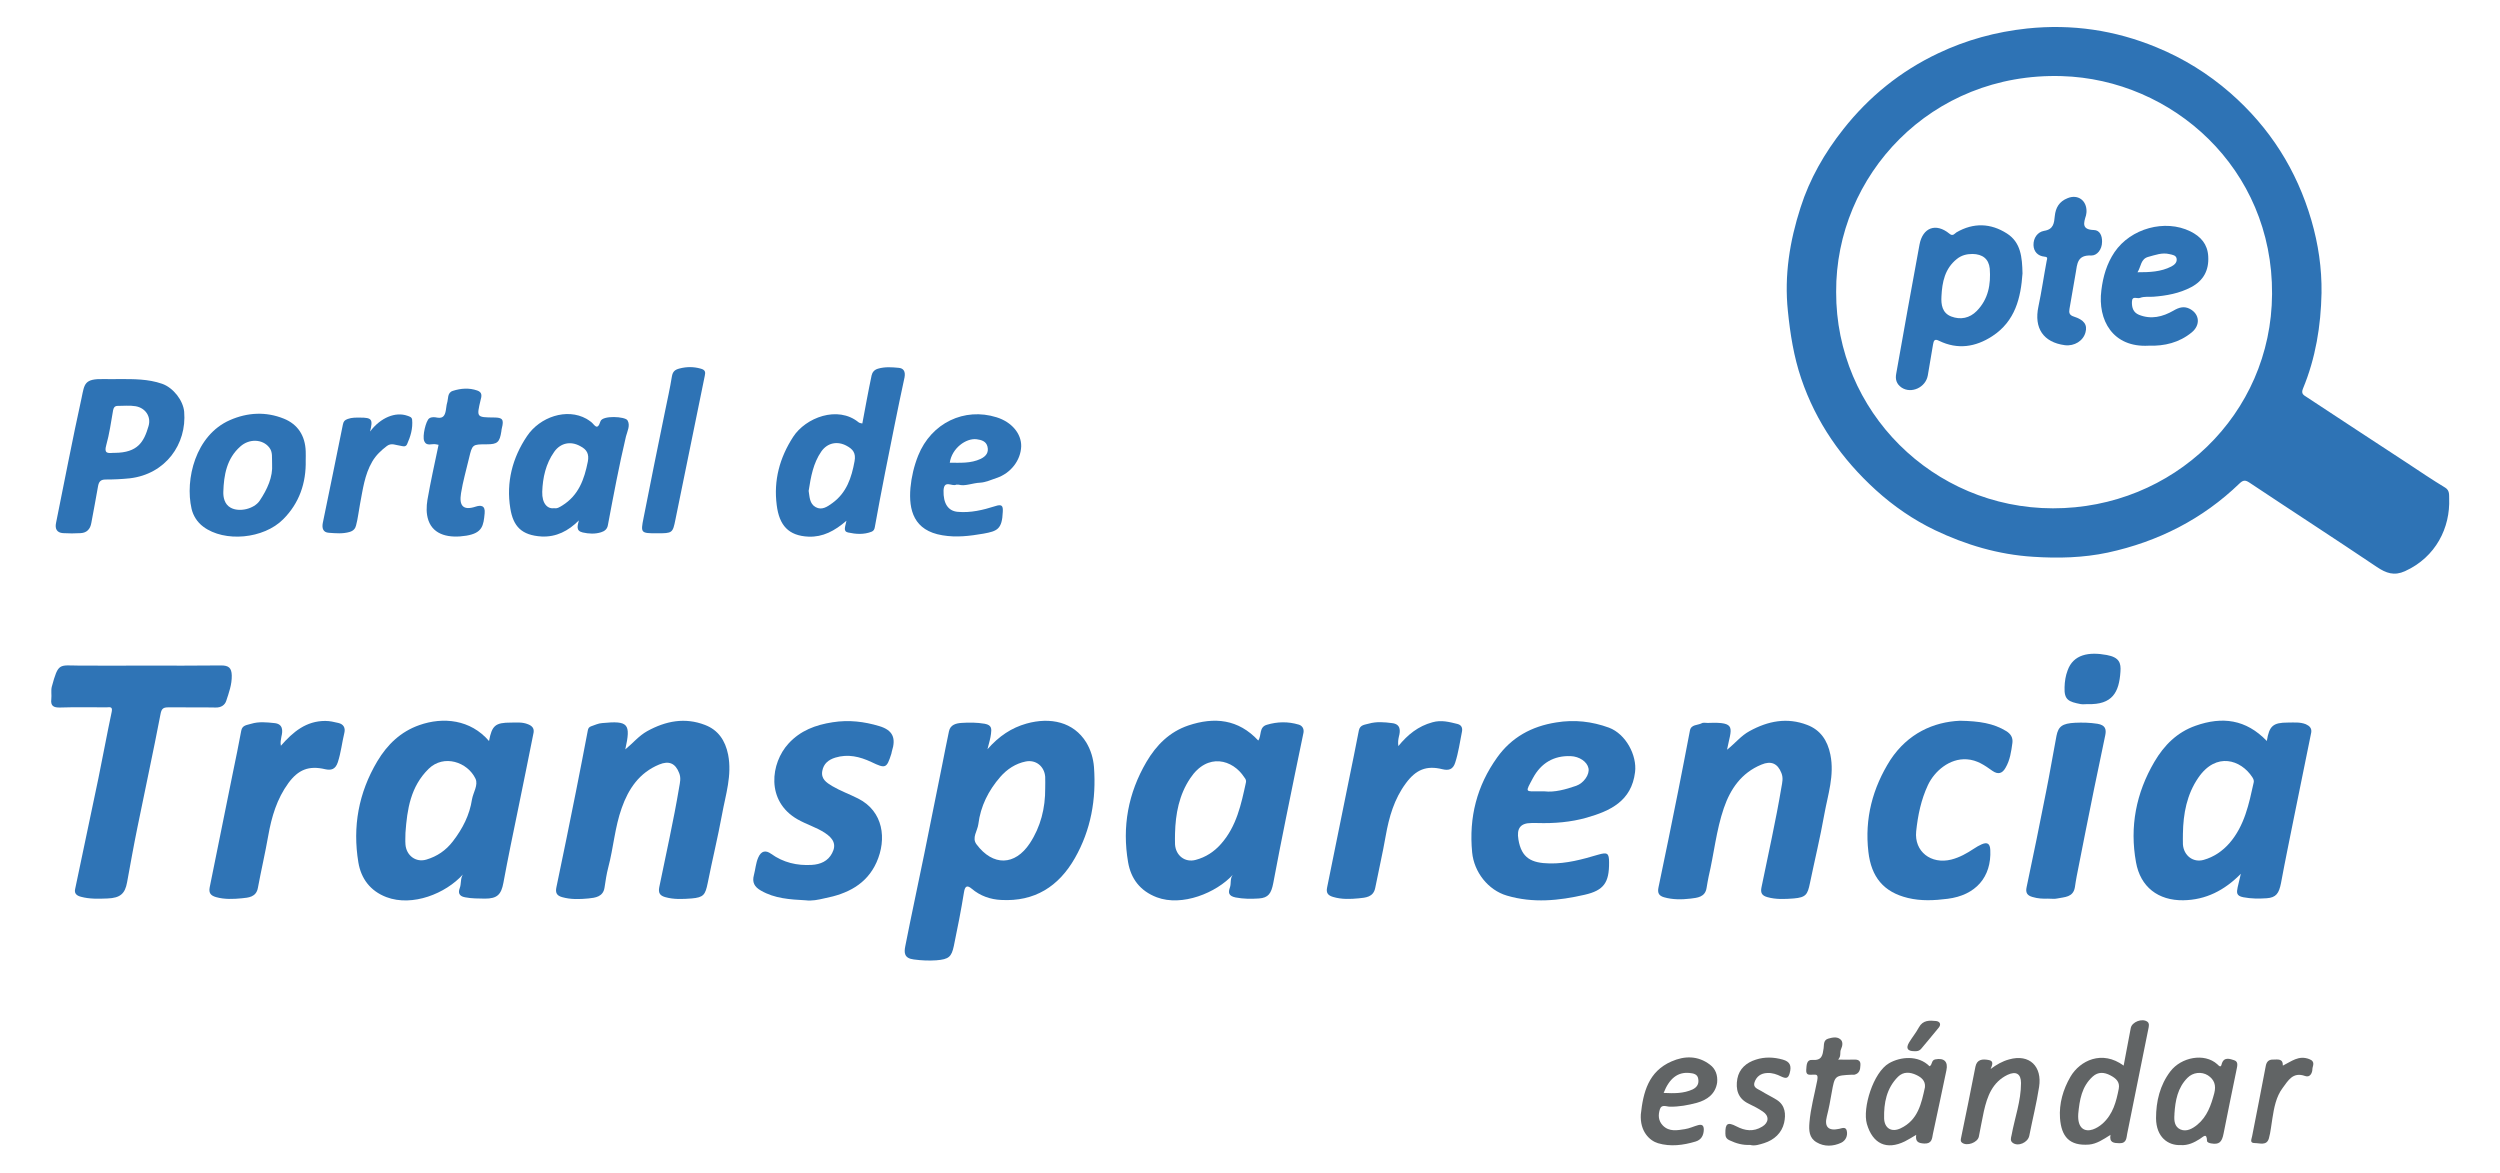 <svg xmlns="http://www.w3.org/2000/svg" width="113" height="53" viewBox="0 0 113 53" fill="none"><path d="M78.062 33.888C78.436 33.593 78.696 33.252 79.078 33.047C79.917 32.585 80.779 32.418 81.687 32.767C82.282 32.994 82.603 33.464 82.733 34.108C82.924 35.047 82.618 35.926 82.458 36.813C82.275 37.851 82.023 38.882 81.809 39.92C81.703 40.435 81.626 40.564 81.077 40.61C80.68 40.64 80.275 40.663 79.879 40.549C79.642 40.481 79.566 40.36 79.619 40.109C79.924 38.602 80.268 37.101 80.52 35.586C80.558 35.366 80.611 35.169 80.52 34.941C80.352 34.509 80.054 34.373 79.612 34.562C78.711 34.934 78.215 35.661 77.918 36.525C77.574 37.526 77.475 38.586 77.231 39.617C77.193 39.784 77.17 39.958 77.139 40.125C77.078 40.557 76.712 40.579 76.414 40.617C76.017 40.663 75.613 40.67 75.216 40.557C74.98 40.488 74.911 40.36 74.964 40.109C75.27 38.662 75.56 37.222 75.85 35.775C76.033 34.858 76.208 33.941 76.384 33.024C76.437 32.736 76.735 32.789 76.918 32.691C76.994 32.645 77.116 32.683 77.216 32.676C78.528 32.623 78.253 32.903 78.062 33.888Z" fill="#2F74B6"></path><path d="M28.263 33.873C28.607 33.593 28.874 33.259 29.255 33.047C30.095 32.585 30.957 32.418 31.865 32.767C32.46 32.994 32.781 33.464 32.911 34.108C33.094 35.047 32.796 35.926 32.636 36.813C32.445 37.851 32.193 38.882 31.987 39.92C31.88 40.443 31.804 40.564 31.262 40.61C30.866 40.64 30.461 40.663 30.064 40.549C29.828 40.481 29.751 40.36 29.797 40.109C30.102 38.602 30.446 37.101 30.698 35.586C30.736 35.366 30.789 35.169 30.698 34.941C30.53 34.502 30.24 34.373 29.797 34.555C28.897 34.926 28.408 35.654 28.103 36.518C27.79 37.389 27.729 38.321 27.493 39.208C27.416 39.503 27.37 39.814 27.325 40.117C27.264 40.541 26.897 40.579 26.6 40.61C26.203 40.648 25.799 40.663 25.402 40.549C25.165 40.481 25.096 40.352 25.15 40.102C25.455 38.655 25.745 37.215 26.035 35.767C26.218 34.85 26.394 33.934 26.569 33.017C26.584 32.918 26.63 32.858 26.722 32.827C26.882 32.774 27.05 32.691 27.218 32.683C28.401 32.569 28.523 32.706 28.263 33.873Z" fill="#2F74B6"></path><path d="M6.561 30.085C7.706 30.085 8.851 30.093 9.995 30.078C10.331 30.078 10.468 30.184 10.476 30.532C10.484 30.942 10.346 31.313 10.224 31.684C10.163 31.866 9.995 31.987 9.751 31.98C9.041 31.965 8.324 31.98 7.614 31.972C7.393 31.972 7.302 32.018 7.256 32.275C6.928 33.988 6.554 35.701 6.21 37.406C6.042 38.224 5.897 39.05 5.745 39.876C5.653 40.391 5.44 40.588 4.86 40.611C4.455 40.626 4.051 40.641 3.662 40.535C3.486 40.49 3.349 40.399 3.394 40.194C3.745 38.52 4.097 36.852 4.448 35.178C4.654 34.178 4.837 33.17 5.05 32.169C5.104 31.912 4.936 31.972 4.814 31.972C4.112 31.972 3.417 31.957 2.715 31.98C2.425 31.987 2.28 31.912 2.319 31.601C2.341 31.412 2.296 31.215 2.341 31.04C2.639 29.941 2.67 30.078 3.57 30.085C4.547 30.093 5.554 30.085 6.561 30.085Z" fill="#2F74B6"></path><path d="M36.405 40.693C35.711 40.655 35.016 40.617 34.391 40.253C34.101 40.087 33.986 39.882 34.078 39.548C34.146 39.291 34.162 39.018 34.269 38.768C34.406 38.45 34.612 38.419 34.856 38.594C35.406 38.988 36.024 39.132 36.688 39.094C37.092 39.071 37.428 38.919 37.611 38.563C37.817 38.177 37.672 37.897 37.275 37.639C36.886 37.389 36.443 37.26 36.047 37.033C34.604 36.207 34.833 34.486 35.642 33.607C36.176 33.024 36.855 32.766 37.641 32.645C38.374 32.531 39.061 32.615 39.74 32.819C40.35 33.001 40.511 33.35 40.312 33.964C40.305 34.001 40.297 34.039 40.289 34.07C40.076 34.736 40.03 34.752 39.381 34.441C38.862 34.198 38.328 34.07 37.756 34.244C37.443 34.342 37.229 34.517 37.168 34.843C37.1 35.206 37.352 35.373 37.618 35.532C37.992 35.752 38.397 35.896 38.786 36.093C39.931 36.669 40.091 37.927 39.618 38.98C39.168 39.98 38.29 40.405 37.275 40.602C36.985 40.67 36.703 40.731 36.405 40.693Z" fill="#2F74B6"></path><path d="M88.587 32.578C89.465 32.593 90.106 32.692 90.686 33.048C90.877 33.169 90.991 33.328 90.961 33.578C90.907 33.972 90.854 34.359 90.648 34.708C90.503 34.965 90.312 35.018 90.06 34.844C89.709 34.594 89.366 34.351 88.9 34.321C88.122 34.268 87.443 34.852 87.145 35.48C86.832 36.147 86.687 36.852 86.611 37.58C86.519 38.489 87.282 39.08 88.198 38.853C88.58 38.754 88.9 38.572 89.221 38.36C89.335 38.284 89.45 38.216 89.572 38.163C89.816 38.057 89.946 38.118 89.961 38.413C90.022 39.648 89.297 40.467 88.03 40.626C87.427 40.702 86.832 40.732 86.237 40.588C85.138 40.323 84.581 39.641 84.451 38.504C84.276 36.996 84.642 35.617 85.443 34.351C86.237 33.147 87.397 32.631 88.587 32.578Z" fill="#2F74B6"></path><path d="M63.206 33.723C63.633 33.2 64.106 32.821 64.747 32.647C65.152 32.533 65.503 32.632 65.877 32.723C66.09 32.776 66.113 32.942 66.075 33.102C65.984 33.556 65.922 34.018 65.777 34.465C65.678 34.784 65.48 34.837 65.198 34.769C64.472 34.587 63.999 34.791 63.549 35.398C63.015 36.117 62.786 36.928 62.633 37.785C62.496 38.573 62.313 39.353 62.16 40.134C62.076 40.558 61.718 40.573 61.42 40.604C61.039 40.642 60.642 40.657 60.26 40.543C60.024 40.475 59.932 40.361 59.986 40.111C60.314 38.512 60.634 36.906 60.962 35.299C61.115 34.541 61.275 33.783 61.42 33.018C61.474 32.753 61.695 32.761 61.87 32.708C62.214 32.609 62.572 32.639 62.923 32.685C63.313 32.73 63.305 33.026 63.229 33.298C63.198 33.443 63.183 33.556 63.206 33.723Z" fill="#2F74B6"></path><path d="M12.696 33.708C13.253 33.071 13.841 32.586 14.703 32.586C14.901 32.586 15.1 32.631 15.29 32.677C15.527 32.73 15.619 32.897 15.565 33.124C15.458 33.563 15.413 34.018 15.268 34.458C15.161 34.776 14.97 34.829 14.695 34.768C13.955 34.594 13.482 34.791 13.039 35.39C12.513 36.11 12.276 36.92 12.124 37.777C11.986 38.565 11.803 39.346 11.658 40.126C11.582 40.558 11.223 40.573 10.926 40.603C10.544 40.641 10.147 40.657 9.766 40.55C9.529 40.482 9.43 40.368 9.476 40.118C9.827 38.383 10.178 36.648 10.529 34.912C10.659 34.283 10.788 33.662 10.903 33.033C10.948 32.768 11.17 32.775 11.353 32.715C11.696 32.609 12.055 32.647 12.406 32.684C12.795 32.722 12.788 33.026 12.719 33.298C12.696 33.435 12.665 33.556 12.696 33.708Z" fill="#2F74B6"></path><path d="M92.541 40.618C92.35 40.626 92.106 40.618 91.862 40.542C91.625 40.474 91.549 40.345 91.602 40.103C91.907 38.656 92.205 37.216 92.487 35.768C92.655 34.935 92.793 34.094 92.953 33.26C93.037 32.836 93.212 32.699 93.792 32.669C94.128 32.654 94.464 32.661 94.807 32.715C95.166 32.775 95.212 32.965 95.158 33.23C94.998 34.041 94.815 34.844 94.655 35.647C94.388 36.958 94.128 38.277 93.869 39.595C93.838 39.762 93.808 39.936 93.785 40.103C93.708 40.565 93.319 40.542 92.991 40.611C92.861 40.641 92.732 40.618 92.541 40.618Z" fill="#2F74B6"></path><path d="M19.823 20.106C19.785 20.098 19.747 20.091 19.709 20.083C19.526 20.038 19.281 20.197 19.174 19.931C19.083 19.719 19.251 19.007 19.403 18.909C19.518 18.833 19.655 18.855 19.77 18.878C20.044 18.924 20.113 18.757 20.151 18.552C20.174 18.446 20.174 18.333 20.205 18.227C20.273 18.022 20.205 17.749 20.472 17.666C20.83 17.552 21.204 17.522 21.571 17.651C21.815 17.734 21.769 17.916 21.723 18.082C21.54 18.863 21.532 18.863 22.334 18.871C22.715 18.871 22.784 18.962 22.685 19.348C22.669 19.393 22.669 19.447 22.662 19.492C22.585 19.992 22.486 20.083 21.998 20.083C21.349 20.083 21.349 20.083 21.197 20.72C21.075 21.242 20.922 21.765 20.838 22.296C20.746 22.864 20.937 23.084 21.494 22.902C21.723 22.826 21.945 22.834 21.906 23.205C21.853 23.751 21.815 24.092 21.075 24.213C20.319 24.334 19.602 24.198 19.365 23.523C19.258 23.213 19.274 22.895 19.319 22.599C19.464 21.765 19.648 20.939 19.823 20.106Z" fill="#2F74B6"></path><path d="M29.698 24.105C28.973 24.105 28.95 24.097 29.087 23.422C29.4 21.816 29.728 20.217 30.056 18.61C30.163 18.08 30.285 17.549 30.369 17.019C30.407 16.792 30.507 16.708 30.72 16.655C31.041 16.572 31.354 16.572 31.674 16.663C31.873 16.716 31.896 16.814 31.857 16.981C31.415 19.148 30.972 21.316 30.53 23.483C30.407 24.097 30.392 24.105 29.698 24.105Z" fill="#2E73B5"></path><path d="M16.727 19.505C17.208 18.868 17.88 18.603 18.414 18.792C18.521 18.83 18.612 18.853 18.628 18.967C18.666 19.361 18.559 19.724 18.399 20.081C18.33 20.225 18.193 20.164 18.101 20.149C17.895 20.126 17.697 20.005 17.491 20.156C17.231 20.353 16.995 20.573 16.827 20.861C16.476 21.46 16.399 22.134 16.27 22.801C16.209 23.119 16.178 23.438 16.094 23.748C16.064 23.877 15.987 23.991 15.804 24.044C15.491 24.135 15.178 24.105 14.866 24.082C14.598 24.067 14.545 23.87 14.591 23.635C14.896 22.149 15.201 20.672 15.499 19.186C15.53 19.043 15.575 18.989 15.72 18.936C15.911 18.868 16.087 18.876 16.277 18.876C16.811 18.876 16.865 18.951 16.727 19.505Z" fill="#2E73B5"></path><path d="M89.977 48.318C90.244 48.121 90.503 47.969 90.809 47.886C91.74 47.621 92.312 48.212 92.167 49.129C92.052 49.871 91.869 50.599 91.724 51.334C91.663 51.645 91.213 51.842 90.969 51.652C90.854 51.561 90.892 51.44 90.923 51.311C91.068 50.523 91.35 49.765 91.35 48.955C91.35 48.538 91.129 48.401 90.74 48.583C90.053 48.917 89.824 49.553 89.671 50.228C89.588 50.614 89.519 51.001 89.443 51.38C89.382 51.645 88.908 51.819 88.687 51.652C88.626 51.607 88.618 51.554 88.634 51.463C88.863 50.379 89.076 49.295 89.29 48.212C89.359 47.878 89.611 47.863 89.87 47.909C90.137 47.947 90.053 48.129 89.977 48.318Z" fill="#616465"></path><path d="M79.109 51.751C78.765 51.766 78.475 51.683 78.185 51.546C78.032 51.478 77.987 51.387 77.987 51.236C77.979 50.781 78.086 50.705 78.483 50.91C78.872 51.114 79.254 51.167 79.65 50.925C79.956 50.743 79.978 50.44 79.681 50.243C79.482 50.106 79.261 49.993 79.04 49.887C78.544 49.652 78.445 49.227 78.528 48.758C78.612 48.31 78.933 48.03 79.368 47.894C79.765 47.765 80.177 47.78 80.581 47.894C80.909 47.985 80.986 48.174 80.894 48.508C80.826 48.765 80.711 48.75 80.513 48.659C80.314 48.561 80.108 48.485 79.872 48.5C79.582 48.515 79.398 48.659 79.307 48.909C79.215 49.167 79.46 49.22 79.605 49.311C79.833 49.455 80.078 49.569 80.307 49.712C80.703 49.962 80.726 50.372 80.642 50.751C80.535 51.213 80.192 51.524 79.742 51.668C79.543 51.728 79.314 51.812 79.109 51.751Z" fill="#616465"></path><path d="M83.084 47.894C83.366 47.894 83.588 47.902 83.801 47.894C83.977 47.886 84.107 47.932 84.091 48.144C84.084 48.341 84.053 48.516 83.824 48.576C83.786 48.584 83.748 48.576 83.71 48.576C82.931 48.614 82.931 48.614 82.794 49.379C82.733 49.743 82.664 50.107 82.573 50.463C82.451 50.94 82.649 51.13 83.13 51.024C83.244 51.001 83.427 50.91 83.473 51.107C83.527 51.334 83.427 51.554 83.221 51.653C82.863 51.819 82.458 51.842 82.107 51.63C81.772 51.433 81.756 51.1 81.787 50.736C81.84 50.092 82.016 49.47 82.138 48.841C82.184 48.576 82.13 48.561 81.924 48.576C81.764 48.584 81.626 48.599 81.642 48.356C81.657 48.144 81.657 47.886 81.916 47.909C82.352 47.94 82.382 47.705 82.428 47.379C82.451 47.242 82.405 47.015 82.634 46.947C82.817 46.894 83.023 46.848 83.176 46.97C83.321 47.076 83.282 47.28 83.214 47.424C83.145 47.568 83.237 47.727 83.084 47.894Z" fill="#616465"></path><path d="M94.356 31.826C94.257 31.826 94.15 31.842 94.051 31.826C93.501 31.72 93.295 31.637 93.318 31.061C93.326 30.796 93.364 30.546 93.456 30.303C93.715 29.576 94.417 29.455 95.226 29.606C95.798 29.712 95.874 29.97 95.844 30.364C95.783 31.288 95.485 31.864 94.356 31.826Z" fill="#2E73B5"></path><path d="M103.185 48.166C103.574 47.977 103.895 47.688 104.375 47.87C104.681 47.984 104.52 48.189 104.52 48.325C104.52 48.484 104.421 48.719 104.192 48.636C103.628 48.431 103.414 48.863 103.177 49.174C102.88 49.568 102.788 50.068 102.712 50.553C102.658 50.856 102.636 51.167 102.552 51.462C102.452 51.796 102.14 51.667 101.918 51.667C101.674 51.667 101.766 51.508 101.796 51.356C102.01 50.295 102.208 49.234 102.414 48.173C102.452 47.984 102.552 47.886 102.75 47.893C102.948 47.893 103.193 47.833 103.185 48.166Z" fill="#616465"></path><path d="M86.527 47.514C86.215 47.514 86.138 47.377 86.291 47.12C86.428 46.892 86.604 46.68 86.734 46.437C86.917 46.104 87.214 46.119 87.512 46.15C87.687 46.172 87.748 46.301 87.634 46.445C87.382 46.763 87.107 47.074 86.848 47.392C86.749 47.514 86.634 47.521 86.527 47.514Z" fill="#616465"></path><path d="M110.702 22.529C110.695 22.385 110.733 22.173 110.527 22.044C109.939 21.688 109.367 21.302 108.795 20.923C107.284 19.938 105.78 18.945 104.269 17.952C104.132 17.861 103.995 17.808 104.094 17.566C104.666 16.187 104.903 14.732 104.933 13.246C104.949 12.125 104.788 11.034 104.475 9.958C103.812 7.684 102.598 5.767 100.805 4.198C99.805 3.327 98.691 2.637 97.47 2.137C95.601 1.364 93.655 1.076 91.625 1.288C90.213 1.44 88.878 1.804 87.603 2.41C85.909 3.213 84.482 4.365 83.322 5.835C82.475 6.904 81.796 8.086 81.384 9.382C80.896 10.897 80.644 12.443 80.812 14.057C80.918 15.103 81.079 16.118 81.415 17.111C82.086 19.089 83.246 20.748 84.787 22.15C85.589 22.878 86.481 23.492 87.458 23.962C88.855 24.628 90.328 25.068 91.892 25.166C93.029 25.242 94.166 25.212 95.272 24.977C97.546 24.484 99.553 23.469 101.232 21.847C101.385 21.703 101.484 21.688 101.667 21.809C103.59 23.09 105.521 24.34 107.436 25.629C107.856 25.909 108.215 26.038 108.703 25.818C110.107 25.182 110.756 23.84 110.702 22.529ZM92.792 22.976C87.367 22.969 82.979 18.589 82.994 13.201C82.964 7.934 87.275 3.266 93.189 3.44C98.18 3.584 102.736 7.601 102.697 13.292C102.667 18.733 98.226 22.984 92.792 22.976Z" fill="#2E73B5"></path><path d="M49.448 34.669C49.417 34.282 49.303 33.896 49.097 33.555C48.525 32.631 47.479 32.403 46.396 32.706C45.724 32.896 45.159 33.267 44.633 33.866C44.709 33.563 44.77 33.373 44.793 33.169C44.816 32.964 44.846 32.775 44.511 32.714C44.152 32.653 43.809 32.653 43.458 32.676C43.229 32.691 42.954 32.752 42.893 33.055C42.786 33.563 42.687 34.07 42.588 34.571C42.321 35.912 42.046 37.245 41.779 38.587C41.496 39.981 41.191 41.376 40.917 42.777C40.863 43.058 40.863 43.315 41.306 43.368C41.649 43.414 41.985 43.429 42.321 43.406C42.893 43.361 43.008 43.247 43.114 42.755C43.282 41.944 43.442 41.141 43.572 40.33C43.618 40.034 43.725 40.004 43.923 40.171C44.305 40.496 44.77 40.656 45.251 40.678C46.762 40.762 47.853 40.072 48.586 38.784C49.311 37.511 49.555 36.124 49.448 34.669ZM47.243 35.631C47.25 36.526 47.037 37.374 46.548 38.117C45.877 39.132 44.885 39.163 44.137 38.162C43.916 37.867 44.183 37.556 44.221 37.253C44.32 36.442 44.679 35.73 45.213 35.116C45.518 34.767 45.907 34.51 46.365 34.419C46.823 34.328 47.205 34.639 47.243 35.108C47.25 35.275 47.243 35.457 47.243 35.631Z" fill="#2E73B5"></path><path d="M23.867 32.737C23.615 32.631 23.348 32.661 23.089 32.661C22.394 32.661 22.234 32.79 22.104 33.495C21.265 32.518 20.029 32.396 18.953 32.775C18.113 33.071 17.51 33.647 17.053 34.412C16.206 35.837 15.931 37.367 16.198 38.981C16.32 39.709 16.732 40.27 17.465 40.55C18.648 40.997 20.151 40.383 20.922 39.527C20.799 39.724 20.86 39.944 20.776 40.156C20.715 40.323 20.723 40.505 21.021 40.558C21.326 40.618 21.624 40.611 21.921 40.618C22.471 40.618 22.654 40.437 22.753 39.906C22.959 38.792 23.188 37.686 23.417 36.579C23.653 35.42 23.89 34.268 24.119 33.109C24.149 32.912 24.043 32.806 23.867 32.737ZM21.334 36.132C21.227 36.837 20.914 37.451 20.471 38.027C20.151 38.444 19.754 38.709 19.273 38.853C18.8 38.997 18.365 38.671 18.327 38.171C18.312 37.996 18.327 37.815 18.327 37.64C18.403 36.579 18.556 35.556 19.372 34.753C20.059 34.079 21.135 34.442 21.494 35.2C21.624 35.488 21.387 35.822 21.334 36.132Z" fill="#2E73B5"></path><path d="M104.224 32.735C103.957 32.629 103.682 32.66 103.407 32.66C102.743 32.66 102.568 32.811 102.461 33.493C101.515 32.508 100.439 32.379 99.241 32.803C98.401 33.099 97.821 33.682 97.379 34.433C96.547 35.85 96.257 37.373 96.547 38.972C96.745 40.093 97.554 40.707 98.683 40.692C99.706 40.677 100.546 40.245 101.286 39.495C101.232 39.73 101.187 39.919 101.141 40.109C101.095 40.336 101.072 40.495 101.4 40.556C101.759 40.624 102.102 40.624 102.453 40.601C102.881 40.571 103.01 40.381 103.102 39.912C103.285 38.919 103.491 37.934 103.689 36.941C103.949 35.66 104.208 34.387 104.468 33.107C104.498 32.917 104.392 32.811 104.224 32.735ZM101.866 35.372C101.652 36.342 101.454 37.32 100.774 38.108C100.454 38.472 100.065 38.737 99.607 38.866C99.134 39.002 98.706 38.676 98.668 38.169C98.661 38.01 98.668 37.843 98.668 37.676C98.683 36.774 98.844 35.91 99.363 35.153C100.172 33.971 101.293 34.342 101.805 35.13C101.858 35.213 101.889 35.289 101.866 35.372Z" fill="#2E73B5"></path><path d="M58.705 32.753C58.224 32.609 57.743 32.616 57.262 32.76C56.896 32.866 57.033 33.245 56.873 33.472C55.973 32.503 54.889 32.397 53.714 32.791C52.867 33.078 52.272 33.67 51.821 34.435C50.99 35.852 50.715 37.368 50.99 38.974C51.119 39.717 51.531 40.27 52.287 40.558C53.432 40.99 54.981 40.353 55.721 39.542C55.584 39.724 55.66 39.929 55.591 40.118C55.515 40.331 55.515 40.497 55.851 40.566C56.209 40.634 56.553 40.634 56.904 40.611C57.331 40.581 57.461 40.384 57.552 39.914C57.736 38.936 57.926 37.959 58.125 36.981C58.384 35.693 58.651 34.405 58.918 33.116C58.949 32.934 58.857 32.798 58.705 32.753ZM56.316 35.367C56.102 36.352 55.896 37.345 55.194 38.141C54.882 38.497 54.5 38.747 54.042 38.868C53.561 38.997 53.142 38.671 53.111 38.163C53.103 37.997 53.111 37.837 53.111 37.671C53.134 36.784 53.294 35.928 53.798 35.178C54.584 33.995 55.728 34.336 56.24 35.132C56.301 35.208 56.339 35.276 56.316 35.367Z" fill="#2E73B5"></path><path d="M72.722 32.889C71.952 32.609 71.166 32.518 70.342 32.654C69.228 32.828 68.319 33.329 67.671 34.238C66.755 35.519 66.389 36.943 66.541 38.527C66.625 39.414 67.259 40.232 68.113 40.482C69.296 40.831 70.464 40.71 71.624 40.444C72.494 40.247 72.738 39.891 72.73 38.982C72.73 38.557 72.654 38.512 72.234 38.633C71.517 38.845 70.807 39.042 70.044 39.027C69.228 39.012 68.77 38.792 68.632 37.944C68.548 37.451 68.716 37.201 69.22 37.201C69.311 37.201 69.395 37.201 69.487 37.201C70.242 37.224 70.998 37.163 71.715 36.959C72.776 36.655 73.745 36.216 73.905 34.897C73.997 34.147 73.493 33.177 72.722 32.889ZM71.242 35.519C70.761 35.685 70.265 35.822 69.808 35.769C69.708 35.769 69.67 35.769 69.632 35.769C68.915 35.769 68.93 35.844 69.296 35.155C69.655 34.496 70.227 34.147 70.998 34.177C71.387 34.193 71.738 34.428 71.799 34.723C71.86 34.996 71.593 35.397 71.242 35.519Z" fill="#2E73B5"></path><path d="M40.618 16.626C40.313 16.596 40 16.573 39.687 16.664C39.504 16.717 39.428 16.838 39.397 16.967C39.244 17.687 39.115 18.415 38.977 19.142C38.924 19.127 38.855 19.127 38.809 19.089C37.863 18.316 36.413 18.877 35.849 19.748C35.238 20.696 34.963 21.711 35.108 22.833C35.223 23.742 35.635 24.219 36.551 24.257C37.192 24.28 37.726 24 38.26 23.537C38.214 23.787 38.092 24.015 38.329 24.068C38.68 24.144 39.046 24.174 39.405 24.03C39.489 23.992 39.527 23.924 39.542 23.825C39.687 23.015 39.84 22.204 40 21.393C40.29 19.945 40.572 18.498 40.885 17.058C40.938 16.77 40.824 16.642 40.618 16.626ZM38.626 20.847C38.489 21.597 38.267 22.272 37.619 22.742C37.39 22.908 37.146 23.075 36.871 22.924C36.589 22.772 36.596 22.454 36.551 22.189C36.65 21.552 36.757 20.938 37.123 20.408C37.398 20.014 37.848 19.923 38.267 20.15C38.55 20.302 38.695 20.476 38.626 20.847Z" fill="#2E73B5"></path><path d="M8.325 18.612C8.279 18.097 7.829 17.521 7.325 17.346C6.692 17.127 6.043 17.134 5.394 17.134C5.165 17.134 4.937 17.142 4.708 17.134C3.807 17.112 3.822 17.339 3.685 17.998C3.273 19.87 2.914 21.757 2.533 23.636C2.479 23.894 2.563 24.076 2.846 24.098C3.113 24.114 3.38 24.114 3.647 24.098C3.929 24.083 4.082 23.909 4.128 23.636C4.234 23.083 4.334 22.522 4.433 21.969C4.471 21.772 4.547 21.674 4.776 21.674C5.143 21.674 5.501 21.658 5.867 21.62C7.485 21.431 8.447 20.075 8.325 18.612ZM6.715 19.256C6.508 19.968 6.234 20.461 5.188 20.469C5.165 20.469 5.135 20.469 5.112 20.469C4.86 20.491 4.7 20.491 4.799 20.135C4.944 19.62 5.02 19.074 5.112 18.544C5.135 18.43 5.181 18.354 5.303 18.347C5.585 18.347 5.867 18.317 6.135 18.362C6.585 18.445 6.837 18.839 6.715 19.256Z" fill="#2E73B5"></path><path d="M28.362 18.998C28.255 18.824 27.233 18.763 27.141 19.044C26.996 19.498 26.874 19.195 26.721 19.074C26.653 19.021 26.584 18.976 26.508 18.93C25.615 18.43 24.402 18.847 23.822 19.711C23.158 20.696 22.875 21.802 23.066 22.977C23.196 23.788 23.57 24.197 24.486 24.25C25.142 24.28 25.691 24 26.165 23.522C26.111 23.757 26.012 23.992 26.34 24.068C26.615 24.129 26.897 24.144 27.164 24.06C27.317 24.015 27.447 23.924 27.477 23.735C27.729 22.393 27.981 21.052 28.294 19.726C28.355 19.491 28.5 19.226 28.362 18.998ZM26.569 20.87C26.409 21.666 26.157 22.386 25.417 22.848C25.302 22.916 25.188 23 25.043 22.969C24.753 23.015 24.493 22.765 24.509 22.227C24.531 21.59 24.669 20.961 25.05 20.423C25.333 20.021 25.791 19.923 26.226 20.165C26.523 20.317 26.638 20.514 26.569 20.87Z" fill="#2E73B5"></path><path d="M13.818 20.399C13.795 19.702 13.467 19.179 12.826 18.922C12.017 18.596 11.185 18.641 10.391 18.99C8.835 19.672 8.354 21.673 8.659 22.999C8.728 23.294 8.903 23.597 9.193 23.81C10.147 24.522 11.918 24.363 12.803 23.468C13.528 22.741 13.841 21.832 13.818 20.809C13.818 20.672 13.825 20.536 13.818 20.399ZM11.735 22.635C11.483 23.006 10.811 23.165 10.422 22.946C10.147 22.794 10.086 22.476 10.094 22.233C10.117 21.476 10.246 20.725 10.864 20.18C11.269 19.816 11.872 19.846 12.169 20.225C12.337 20.437 12.284 20.672 12.299 20.983C12.337 21.559 12.085 22.112 11.735 22.635Z" fill="#2E73B5"></path><path d="M43.22 21.908C43.228 21.9 43.243 21.908 43.335 21.908C43.617 21.991 43.953 21.832 44.304 21.817C44.556 21.802 44.8 21.688 45.044 21.605C45.685 21.392 46.135 20.809 46.158 20.18C46.173 19.604 45.731 19.074 45.044 18.861C43.594 18.407 42.098 19.111 41.503 20.589C41.312 21.067 41.198 21.559 41.152 22.052C41.068 23.052 41.297 23.984 42.602 24.196C43.235 24.302 43.838 24.227 44.456 24.12C45.075 24.007 45.296 23.924 45.326 23.128C45.342 22.855 45.281 22.779 44.983 22.878C44.433 23.052 43.876 23.188 43.289 23.135C42.854 23.098 42.633 22.756 42.648 22.173C42.671 21.665 43.037 22.006 43.22 21.908ZM44.144 19.854C44.365 19.884 44.571 19.945 44.632 20.18C44.7 20.445 44.578 20.619 44.327 20.741C43.876 20.953 43.403 20.915 42.93 20.915C43.022 20.263 43.663 19.794 44.144 19.854Z" fill="#2E73B5"></path><path d="M97.058 46.18C96.829 46.014 96.363 46.188 96.31 46.468C96.203 47.029 96.096 47.597 95.989 48.166C95.013 47.446 94.013 47.938 93.586 48.666C93.25 49.242 93.067 49.886 93.112 50.538C93.174 51.371 93.532 51.803 94.425 51.735C94.768 51.705 95.074 51.5 95.394 51.295C95.333 51.652 95.539 51.667 95.799 51.674C96.134 51.682 96.112 51.417 96.15 51.242C96.478 49.643 96.791 48.037 97.119 46.438C97.134 46.332 97.149 46.248 97.058 46.18ZM95.768 49.212C95.654 49.795 95.509 50.363 95.035 50.788C94.898 50.909 94.746 51 94.593 51.053C94.249 51.167 93.891 51.03 93.937 50.341C93.998 49.719 94.089 49.113 94.593 48.658C94.837 48.438 95.112 48.461 95.386 48.605C95.631 48.734 95.829 48.893 95.768 49.212Z" fill="#616465"></path><path d="M100.986 47.923C100.811 47.87 100.506 47.734 100.414 48.12C100.376 48.28 100.277 48.158 100.223 48.105C99.636 47.575 98.59 47.787 98.102 48.424C97.629 49.045 97.453 49.78 97.453 50.545C97.461 51.402 97.995 51.781 98.567 51.758C98.895 51.781 99.178 51.644 99.437 51.477C99.605 51.371 99.742 51.19 99.758 51.568C99.758 51.629 99.849 51.667 99.941 51.682C100.299 51.743 100.429 51.637 100.506 51.235C100.689 50.295 100.887 49.356 101.078 48.416C101.108 48.234 101.208 47.992 100.986 47.923ZM100.086 49.409C99.941 49.954 99.765 50.47 99.315 50.841C99.101 51.015 98.834 51.167 98.56 51.053C98.285 50.932 98.262 50.651 98.285 50.379C98.285 50.364 98.285 50.356 98.285 50.341C98.323 49.742 98.43 49.166 98.873 48.719C99.117 48.469 99.506 48.424 99.796 48.605C100.086 48.795 100.177 49.053 100.086 49.409Z" fill="#616465"></path><path d="M87.474 47.884C87.283 47.922 87.352 48.134 87.215 48.195C86.703 47.68 85.894 47.763 85.383 48.059C84.666 48.475 84.177 50.089 84.383 50.802C84.643 51.696 85.269 51.999 86.1 51.59C86.268 51.506 86.421 51.408 86.612 51.294C86.566 51.612 86.711 51.673 86.978 51.688C87.329 51.703 87.329 51.453 87.367 51.256C87.581 50.294 87.772 49.332 87.978 48.377C88.062 47.983 87.871 47.808 87.474 47.884ZM87.008 49.142C86.848 49.877 86.696 50.627 85.91 50.999C85.498 51.196 85.177 50.999 85.162 50.552C85.147 49.854 85.269 49.195 85.787 48.672C86.039 48.422 86.345 48.46 86.619 48.589C86.825 48.687 87.039 48.839 87.008 49.142Z" fill="#616465"></path><path d="M77.286 48.12C76.745 47.71 76.142 47.718 75.554 47.976C74.509 48.43 74.272 49.37 74.165 50.37C74.12 51.143 74.562 51.56 74.944 51.674C75.508 51.84 76.081 51.765 76.638 51.598C76.89 51.522 77.004 51.333 77.012 51.06C77.012 50.855 76.92 50.817 76.76 50.855C76.561 50.908 76.363 51.007 76.157 51.037C75.814 51.09 75.455 51.166 75.165 50.878C74.951 50.658 74.944 50.401 75.028 50.135C75.104 49.9 75.325 50.022 75.478 50.022C75.898 50.029 76.302 49.953 76.699 49.847C77.157 49.719 77.538 49.453 77.615 48.931C77.645 48.612 77.553 48.317 77.286 48.12ZM76.508 49.241C76.096 49.431 75.661 49.423 75.196 49.4C75.455 48.741 75.837 48.446 76.363 48.498C76.531 48.514 76.729 48.544 76.76 48.764C76.798 48.976 76.722 49.135 76.508 49.241Z" fill="#616465"></path><path d="M94.31 9.586C94.303 9.616 94.303 9.677 94.287 9.737C94.181 10.078 94.082 10.382 94.646 10.397C94.906 10.404 95.02 10.647 95.013 10.927C95.013 11.283 94.784 11.556 94.524 11.549C93.891 11.518 93.891 11.927 93.822 12.337C93.731 12.882 93.639 13.42 93.54 13.966C93.509 14.14 93.54 14.246 93.731 14.307C94.204 14.458 94.356 14.678 94.265 15.019C94.165 15.406 93.761 15.656 93.334 15.603C92.357 15.474 91.93 14.83 92.136 13.86C92.281 13.178 92.38 12.48 92.51 11.791C92.532 11.685 92.578 11.617 92.41 11.601C92.105 11.571 91.922 11.367 91.914 11.079C91.907 10.76 92.09 10.488 92.395 10.434C92.83 10.366 92.845 10.071 92.876 9.768C92.914 9.389 93.074 9.108 93.456 8.957C93.914 8.767 94.333 9.055 94.31 9.586Z" fill="#2E73B5"></path><path d="M90.715 10.555C89.983 10.085 89.204 10.055 88.433 10.502C88.35 10.555 88.273 10.699 88.113 10.562C87.502 10.062 86.907 10.282 86.762 11.055C86.404 12.995 86.052 14.942 85.709 16.89C85.663 17.132 85.709 17.352 85.953 17.519C86.388 17.807 87.037 17.519 87.136 16.973C87.22 16.503 87.296 16.034 87.373 15.571C87.403 15.397 87.441 15.298 87.647 15.405C88.487 15.814 89.296 15.685 90.043 15.2C91.097 14.518 91.341 13.449 91.417 12.358C91.402 11.623 91.341 10.956 90.715 10.555ZM89.349 14.056C89.029 14.382 88.617 14.465 88.197 14.306C87.785 14.147 87.731 13.768 87.754 13.389C87.785 12.752 87.907 12.139 88.449 11.707C88.655 11.54 88.891 11.479 89.158 11.479C89.609 11.487 89.891 11.699 89.937 12.139C89.99 12.851 89.876 13.518 89.349 14.056Z" fill="#2E73B5"></path><path d="M96.729 13.465C96.927 13.389 97.133 13.427 97.332 13.412C97.927 13.367 98.507 13.261 99.041 12.98C99.598 12.685 99.85 12.215 99.812 11.586C99.781 11.033 99.476 10.692 99.003 10.457C97.859 9.896 96.309 10.32 95.577 11.396C95.226 11.919 95.058 12.495 94.982 13.117C94.806 14.473 95.501 15.716 97.118 15.625C97.836 15.648 98.499 15.488 99.064 15.026C99.469 14.693 99.423 14.2 98.988 13.965C98.721 13.821 98.484 13.897 98.24 14.041C97.752 14.321 97.233 14.45 96.683 14.23C96.424 14.124 96.355 13.905 96.363 13.647C96.37 13.344 96.599 13.518 96.729 13.465ZM97.111 11.608C97.424 11.525 97.729 11.404 98.064 11.487C98.194 11.518 98.362 11.533 98.385 11.7C98.408 11.874 98.27 11.98 98.141 12.048C97.668 12.29 97.156 12.306 96.615 12.306C96.782 12.048 96.752 11.7 97.111 11.608Z" fill="#2E73B5"></path></svg>